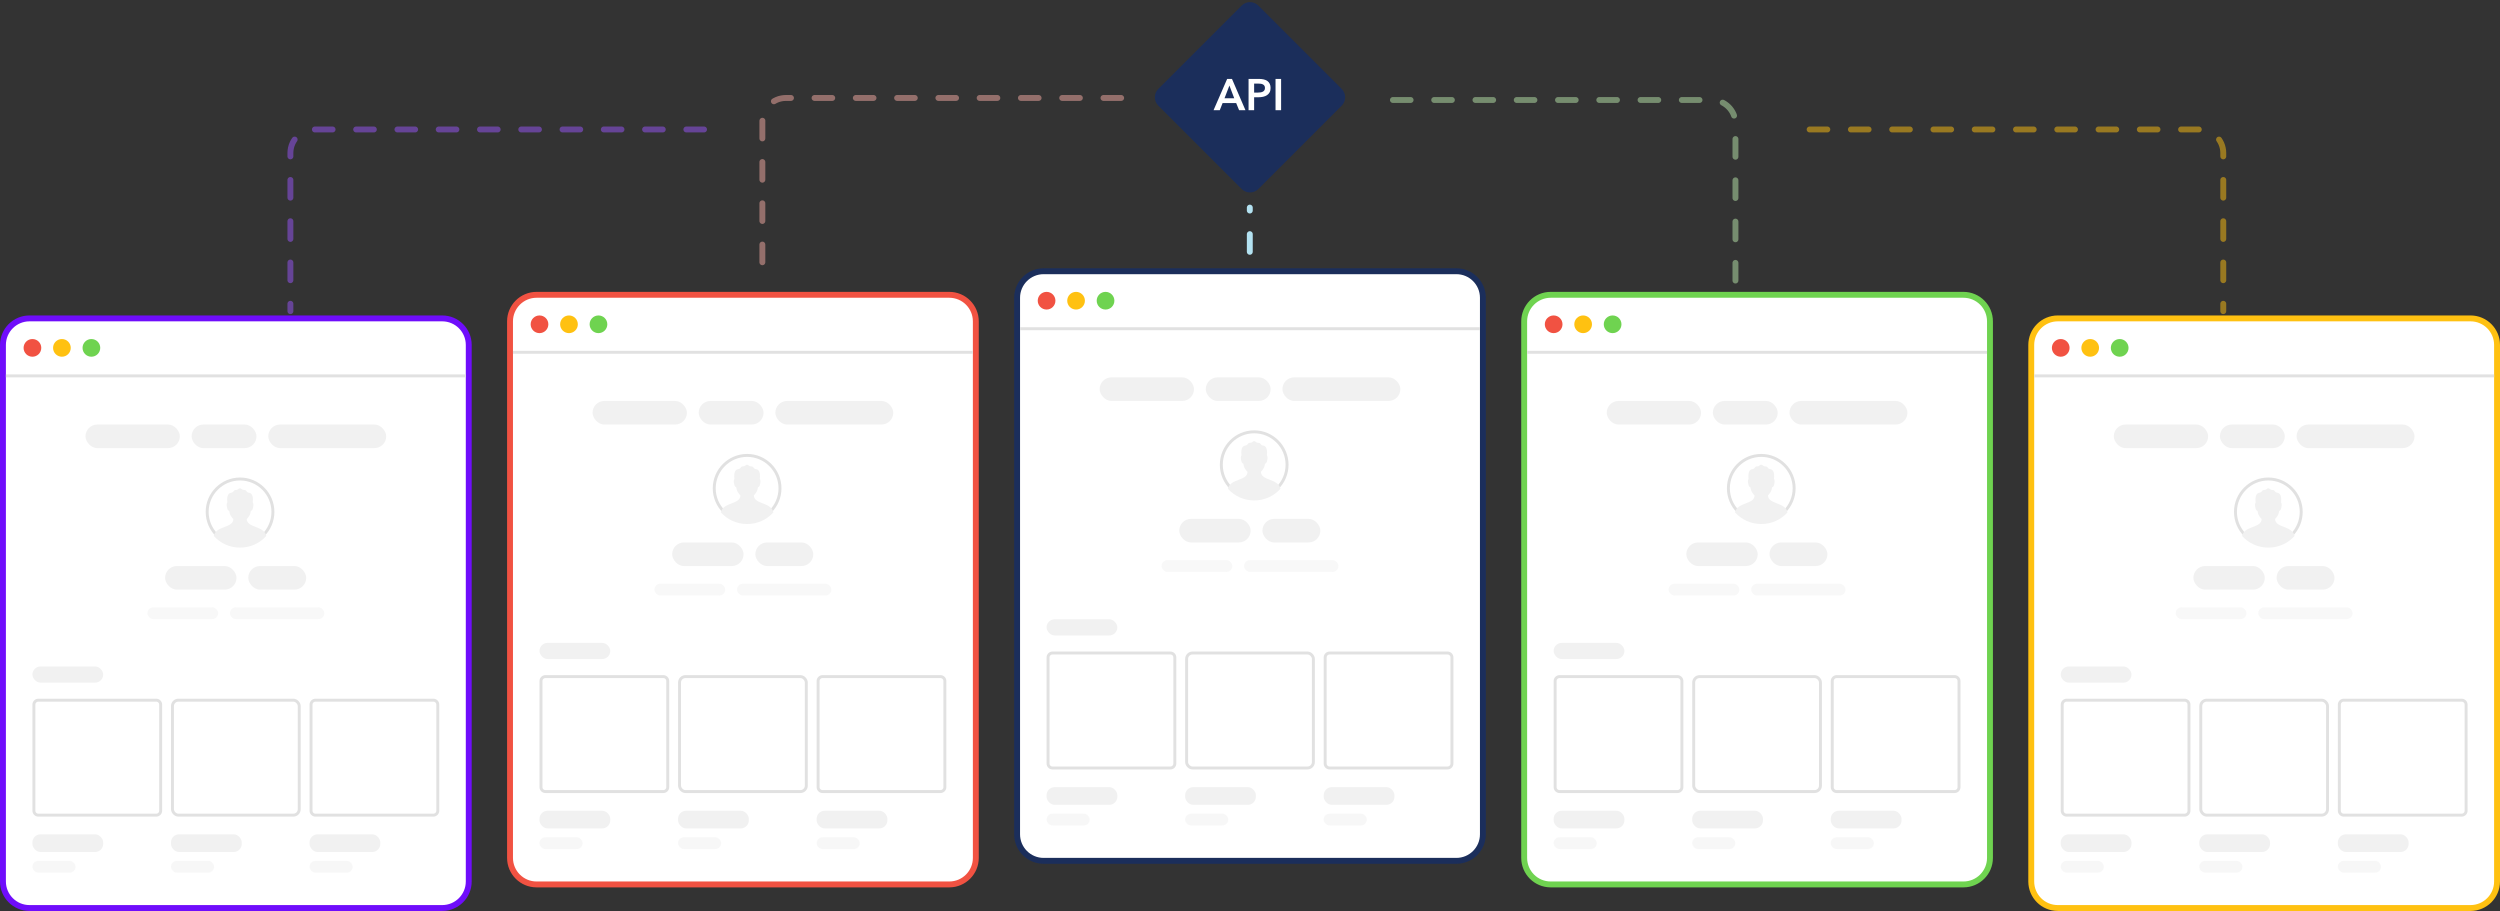 <svg xmlns="http://www.w3.org/2000/svg" width="848" height="309" viewBox="0 0 848 309">
  <rect x="0" y="0" width="848" height="309" fill="#333333" stroke="none"/>
  <g fill="none" fill-rule="evenodd" transform="translate(2 -1)">
    <g transform="translate(96)">
      <path stroke="#BAE9AC" stroke-dasharray="6 8" stroke-linecap="round" stroke-linejoin="round" stroke-width="2" d="M374.477,96.543 L482.657,96.543 C487.08,96.543 490.666,92.963 490.666,88.549 L490.666,34.916" opacity=".5" transform="matrix(1 0 0 -1 0 131.46)"/>
      <path stroke="#FFC111" stroke-dasharray="6 8" stroke-linecap="round" stroke-linejoin="round" stroke-width="2" d="M515.827,106.543 L648.139,106.543 C652.555,106.543 656.135,102.963 656.135,98.549 L656.135,44.916" opacity=".5" transform="matrix(1 0 0 -1 0 151.46)"/>
      <path stroke="#9A56FC" stroke-dasharray="6 8" stroke-linecap="round" stroke-linejoin="round" stroke-width="2" d="M0.503,106.543 L132.814,106.543 C137.23,106.543 140.81,102.963 140.81,98.549 L140.81,44.916" opacity=".5" transform="rotate(180 70.657 75.73)"/>
      <path stroke="#F7ADA5" stroke-dasharray="6 8" stroke-linecap="round" stroke-linejoin="round" stroke-width="2" d="M160.594,95.853 L274.287,95.853 C278.71,95.853 282.296,92.274 282.296,87.86 L282.296,34.227" opacity=".5" transform="rotate(180 221.445 65.04)"/>
      <line x1="325.933" x2="325.933" y1="86.421" y2="71.421" stroke="#B3E2F1" stroke-dasharray="6 8" stroke-linecap="round" stroke-linejoin="round" stroke-width="2"/>
      <path fill="#1B2E5B" d="M302,14.01 C302,11.795 303.794,10 306.01,10 L345.99,10 C348.205,10 350,11.794 350,14.01 L350,53.99 C350,56.205 348.206,58 345.99,58 L306.01,58 C303.795,58 302,56.206 302,53.99 L302,14.01 Z" transform="rotate(45 326 34)"/>
      <path fill="#FFF" d="M318.251,27.765 L319.886,27.765 L324.461,38.385 L322.301,38.385 L321.311,35.955 L316.706,35.955 L315.746,38.385 L313.631,38.385 L318.251,27.765 Z M320.651,34.335 L319.016,30.015 L317.351,34.335 L320.651,34.335 Z M325.511,27.765 L328.976,27.765 C329.586,27.765 330.136,27.82 330.626,27.93 C331.116,28.04 331.536,28.22 331.886,28.47 C332.236,28.72 332.506,29.04 332.696,29.43 C332.886,29.82 332.981,30.29 332.981,30.84 C332.981,31.43 332.871,31.925 332.651,32.325 C332.431,32.725 332.133,33.047 331.758,33.292 C331.383,33.537 330.946,33.715 330.446,33.825 C329.946,33.935 329.416,33.99 328.856,33.99 L327.401,33.99 L327.401,38.385 L325.511,38.385 L325.511,27.765 Z M328.721,32.4 C329.031,32.4 329.326,32.377 329.606,32.332 C329.886,32.287 330.136,32.207 330.356,32.092 C330.576,31.977 330.751,31.82 330.881,31.62 C331.011,31.42 331.076,31.16 331.076,30.84 C331.076,30.53 331.011,30.277 330.881,30.082 C330.751,29.887 330.578,29.735 330.363,29.625 C330.148,29.515 329.903,29.442 329.628,29.407 C329.353,29.372 329.071,29.355 328.781,29.355 L327.401,29.355 L327.401,32.4 L328.721,32.4 Z M334.661,27.765 L336.551,27.765 L336.551,38.385 L334.661,38.385 L334.661,27.765 Z"/>
    </g>
    <g transform="translate(344 94)">
      <path fill="#FFF" stroke="#1B2E5B" stroke-width="2" d="M147.995,-1 C150.482,-1 152.733,0.008 154.363,1.638 C155.992,3.268 157,5.52 157,8.007 L157,8.007 L157,189.993 C157,192.479 155.991,194.731 154.362,196.361 C152.732,197.991 150.48,199 147.995,199 L147.995,199 L8.005,199 C5.518,199 3.267,197.992 1.637,196.362 C0.008,194.732 -1,192.48 -1,189.993 L-1,189.993 L-1,8.007 C-1,5.521 0.009,3.269 1.638,1.639 C3.268,0.009 5.52,-1 8.005,-1 L8.005,-1 Z"/>
      <rect width="156" height="1" y="18" fill="#E1E1E1"/>
      <path fill="#FFF" stroke="#E1E1E1" d="M50.995,128.5 C51.411,128.5 51.788,128.667 52.061,128.939 C52.332,129.209 52.5,129.583 52.5,129.997 L52.5,129.997 L52.5,166.003 C52.5,166.416 52.332,166.79 52.06,167.06 C51.787,167.332 51.411,167.5 50.995,167.5 L50.995,167.5 L11.005,167.5 C10.589,167.5 10.212,167.333 9.939,167.061 C9.668,166.791 9.5,166.417 9.5,166.003 L9.5,166.003 L9.5,129.997 C9.5,129.584 9.668,129.21 9.94,128.94 C10.213,128.668 10.589,128.5 11.005,128.5 L11.005,128.5 Z"/>
      <rect width="43" height="39" x="56.5" y="128.5" fill="#FFF" stroke="#E1E1E1" rx="2"/>
      <path fill="#FFF" stroke="#E1E1E1" d="M144.995,128.5 C145.411,128.5 145.788,128.667 146.061,128.939 C146.332,129.209 146.5,129.583 146.5,129.997 L146.5,129.997 L146.5,166.003 C146.5,166.416 146.332,166.79 146.06,167.06 C145.787,167.332 145.411,167.5 144.995,167.5 L144.995,167.5 L105.005,167.5 C104.589,167.5 104.212,167.333 103.939,167.061 C103.668,166.791 103.5,166.417 103.5,166.003 L103.5,166.003 L103.5,129.997 C103.5,129.584 103.668,129.21 103.94,128.94 C104.213,128.668 104.589,128.5 105.005,128.5 L105.005,128.5 Z"/>
      <g transform="translate(67.77 52.974)">
        <path fill="#FFF" stroke="#E1E1E1" d="M11.651,0.5 C14.726,0.5 17.513,1.752 19.532,3.772 C21.551,5.793 22.802,8.583 22.802,11.661 C22.802,14.738 21.551,17.528 19.532,19.549 C17.513,21.569 14.726,22.821 11.651,22.821 C8.576,22.821 5.789,21.569 3.77,19.549 C1.751,17.528 0.5,14.738 0.5,11.661 C0.5,8.583 1.751,5.793 3.77,3.772 C5.789,1.752 8.576,0.5 11.651,0.5 Z"/>
        <path fill="#F1F1F1" d="M13.927,14.08 C14.564,13.446 15.006,12.664 15.137,12.204 C15.223,11.909 15.284,11.593 15.322,11.357 C15.592,11.235 15.8,11.024 15.914,10.758 C16.075,10.372 16.162,9.546 16.164,9.511 C16.232,8.856 15.991,8.479 15.968,8.46 C16.25,5.805 15.357,5.281 14.762,5.187 C14.551,5.154 14.232,5.078 14.089,4.927 C13.757,4.578 13.609,4.19 13.034,4.22 C12.822,4.232 12.534,4.169 12.371,4.038 C12.151,3.862 11.848,3.658 11.622,3.658 C11.402,3.658 11.123,3.855 10.92,4.027 C10.762,4.163 10.48,4.231 10.267,4.219 C9.692,4.187 9.544,4.577 9.213,4.926 C9.07,5.077 8.749,5.152 8.539,5.186 C7.945,5.279 7.053,5.804 7.334,8.458 C7.31,8.481 7.071,8.86 7.138,9.51 C7.141,9.545 7.227,10.372 7.388,10.756 C7.5,11.022 7.71,11.234 7.98,11.356 C8.018,11.593 8.08,11.907 8.164,12.202 C8.301,12.675 8.746,13.471 9.392,14.11 L9.379,14.11 C9.303,17.207 3.562,16.272 2.741,19.808 C4.878,22.232 8.079,23.778 11.652,23.778 C15.226,23.778 18.429,22.232 20.56,19.809 C19.745,16.265 14.018,17.17 13.927,14.08 L13.927,14.08 Z"/>
      </g>
      <g fill="#F1F1F1" transform="translate(27 35)">
        <rect width="32" height="8" rx="4"/>
        <rect width="22" height="8" x="36" rx="4"/>
        <rect width="40" height="8" x="62" rx="4"/>
      </g>
      <g fill="#F1F1F1" opacity=".5" transform="translate(48 97)">
        <rect width="24" height="4" rx="2"/>
        <rect width="32" height="4" x="28" rx="2"/>
      </g>
      <g fill="#F1F1F1" transform="translate(54 83)">
        <rect width="24.216" height="8" rx="4"/>
        <rect width="19.647" height="8" x="28.216" rx="4"/>
      </g>
      <rect width="24" height="5.487" x="9" y="117.062" fill="#F1F1F1" rx="2.744"/>
      <rect width="24" height="6" x="9" y="174" fill="#F1F1F1" rx="2.744"/>
      <rect width="24" height="6" x="56" y="174" fill="#F1F1F1" rx="2.744"/>
      <rect width="24" height="6" x="103" y="174" fill="#F1F1F1" rx="2.744"/>
      <rect width="14.621" height="4" x="9" y="183" fill="#F1F1F1" opacity=".5" rx="2"/>
      <rect width="14.621" height="4" x="56" y="183" fill="#F1F1F1" opacity=".5" rx="2"/>
      <rect width="14.621" height="4" x="103" y="183" fill="#F1F1F1" opacity=".5" rx="2"/>
      <circle cx="9" cy="9" r="3" fill="#F15242"/>
      <circle cx="19" cy="9" r="3" fill="#FFC111"/>
      <circle cx="29" cy="9" r="3" fill="#6FD350"/>
    </g>
    <g transform="translate(516 102)">
      <path fill="#FFF" stroke="#6FD350" stroke-width="2" d="M147.995,-1 C150.482,-1 152.733,0.008 154.363,1.638 C155.992,3.268 157,5.52 157,8.007 L157,8.007 L157,189.993 C157,192.479 155.991,194.731 154.362,196.361 C152.732,197.991 150.48,199 147.995,199 L147.995,199 L8.005,199 C5.518,199 3.267,197.992 1.637,196.362 C0.008,194.732 -1,192.48 -1,189.993 L-1,189.993 L-1,8.007 C-1,5.521 0.009,3.269 1.638,1.639 C3.268,0.009 5.52,-1 8.005,-1 L8.005,-1 Z"/>
      <rect width="156" height="1" y="18" fill="#E1E1E1"/>
      <path fill="#FFF" stroke="#E1E1E1" d="M50.995,128.5 C51.411,128.5 51.788,128.667 52.061,128.939 C52.332,129.209 52.5,129.583 52.5,129.997 L52.5,129.997 L52.5,166.003 C52.5,166.416 52.332,166.79 52.06,167.06 C51.787,167.332 51.411,167.5 50.995,167.5 L50.995,167.5 L11.005,167.5 C10.589,167.5 10.212,167.333 9.939,167.061 C9.668,166.791 9.5,166.417 9.5,166.003 L9.5,166.003 L9.5,129.997 C9.5,129.584 9.668,129.21 9.94,128.94 C10.213,128.668 10.589,128.5 11.005,128.5 L11.005,128.5 Z"/>
      <rect width="43" height="39" x="56.5" y="128.5" fill="#FFF" stroke="#E1E1E1" rx="2"/>
      <path fill="#FFF" stroke="#E1E1E1" d="M144.995,128.5 C145.411,128.5 145.788,128.667 146.061,128.939 C146.332,129.209 146.5,129.583 146.5,129.997 L146.5,129.997 L146.5,166.003 C146.5,166.416 146.332,166.79 146.06,167.06 C145.787,167.332 145.411,167.5 144.995,167.5 L144.995,167.5 L105.005,167.5 C104.589,167.5 104.212,167.333 103.939,167.061 C103.668,166.791 103.5,166.417 103.5,166.003 L103.5,166.003 L103.5,129.997 C103.5,129.584 103.668,129.21 103.94,128.94 C104.213,128.668 104.589,128.5 105.005,128.5 L105.005,128.5 Z"/>
      <g transform="translate(67.77 52.974)">
        <path fill="#FFF" stroke="#E1E1E1" d="M11.651,0.5 C14.726,0.5 17.513,1.752 19.532,3.772 C21.551,5.793 22.802,8.583 22.802,11.661 C22.802,14.738 21.551,17.528 19.532,19.549 C17.513,21.569 14.726,22.821 11.651,22.821 C8.576,22.821 5.789,21.569 3.77,19.549 C1.751,17.528 0.5,14.738 0.5,11.661 C0.5,8.583 1.751,5.793 3.77,3.772 C5.789,1.752 8.576,0.5 11.651,0.5 Z"/>
        <path fill="#F1F1F1" d="M13.927,14.08 C14.564,13.446 15.006,12.664 15.137,12.204 C15.223,11.909 15.284,11.593 15.322,11.357 C15.592,11.235 15.8,11.024 15.914,10.758 C16.075,10.372 16.162,9.546 16.164,9.511 C16.232,8.856 15.991,8.479 15.968,8.46 C16.25,5.805 15.357,5.281 14.762,5.187 C14.551,5.154 14.232,5.078 14.089,4.927 C13.757,4.578 13.609,4.19 13.034,4.22 C12.822,4.232 12.534,4.169 12.371,4.038 C12.151,3.862 11.848,3.658 11.622,3.658 C11.402,3.658 11.123,3.855 10.92,4.027 C10.762,4.163 10.48,4.231 10.267,4.219 C9.692,4.187 9.544,4.577 9.213,4.926 C9.07,5.077 8.749,5.152 8.539,5.186 C7.945,5.279 7.053,5.804 7.334,8.458 C7.31,8.481 7.071,8.86 7.138,9.51 C7.141,9.545 7.227,10.372 7.388,10.756 C7.5,11.022 7.71,11.234 7.98,11.356 C8.018,11.593 8.08,11.907 8.164,12.202 C8.301,12.675 8.746,13.471 9.392,14.11 L9.379,14.11 C9.303,17.207 3.562,16.272 2.741,19.808 C4.878,22.232 8.079,23.778 11.652,23.778 C15.226,23.778 18.429,22.232 20.56,19.809 C19.745,16.265 14.018,17.17 13.927,14.08 L13.927,14.08 Z"/>
      </g>
      <g fill="#F1F1F1" transform="translate(27 35)">
        <rect width="32" height="8" rx="4"/>
        <rect width="22" height="8" x="36" rx="4"/>
        <rect width="40" height="8" x="62" rx="4"/>
      </g>
      <g fill="#F1F1F1" opacity=".5" transform="translate(48 97)">
        <rect width="24" height="4" rx="2"/>
        <rect width="32" height="4" x="28" rx="2"/>
      </g>
      <g fill="#F1F1F1" transform="translate(54 83)">
        <rect width="24.216" height="8" rx="4"/>
        <rect width="19.647" height="8" x="28.216" rx="4"/>
      </g>
      <rect width="24" height="5.487" x="9" y="117.062" fill="#F1F1F1" rx="2.744"/>
      <rect width="24" height="6" x="9" y="174" fill="#F1F1F1" rx="2.744"/>
      <rect width="24" height="6" x="56" y="174" fill="#F1F1F1" rx="2.744"/>
      <rect width="24" height="6" x="103" y="174" fill="#F1F1F1" rx="2.744"/>
      <rect width="14.621" height="4" x="9" y="183" fill="#F1F1F1" opacity=".5" rx="2"/>
      <rect width="14.621" height="4" x="56" y="183" fill="#F1F1F1" opacity=".5" rx="2"/>
      <rect width="14.621" height="4" x="103" y="183" fill="#F1F1F1" opacity=".5" rx="2"/>
      <circle cx="9" cy="9" r="3" fill="#F15242"/>
      <circle cx="19" cy="9" r="3" fill="#FFC111"/>
      <circle cx="29" cy="9" r="3" fill="#6FD350"/>
    </g>
    <g transform="translate(172 102)">
      <path fill="#FFF" stroke="#F15242" stroke-width="2" d="M147.995,-1 C150.482,-1 152.733,0.008 154.363,1.638 C155.992,3.268 157,5.52 157,8.007 L157,8.007 L157,189.993 C157,192.479 155.991,194.731 154.362,196.361 C152.732,197.991 150.48,199 147.995,199 L147.995,199 L8.005,199 C5.518,199 3.267,197.992 1.637,196.362 C0.008,194.732 -1,192.48 -1,189.993 L-1,189.993 L-1,8.007 C-1,5.521 0.009,3.269 1.638,1.639 C3.268,0.009 5.52,-1 8.005,-1 L8.005,-1 Z"/>
      <rect width="156" height="1" y="18" fill="#E1E1E1"/>
      <path fill="#FFF" stroke="#E1E1E1" d="M50.995,128.5 C51.411,128.5 51.788,128.667 52.061,128.939 C52.332,129.209 52.5,129.583 52.5,129.997 L52.5,129.997 L52.5,166.003 C52.5,166.416 52.332,166.79 52.06,167.06 C51.787,167.332 51.411,167.5 50.995,167.5 L50.995,167.5 L11.005,167.5 C10.589,167.5 10.212,167.333 9.939,167.061 C9.668,166.791 9.5,166.417 9.5,166.003 L9.5,166.003 L9.5,129.997 C9.5,129.584 9.668,129.21 9.94,128.94 C10.213,128.668 10.589,128.5 11.005,128.5 L11.005,128.5 Z"/>
      <rect width="43" height="39" x="56.5" y="128.5" fill="#FFF" stroke="#E1E1E1" rx="2"/>
      <path fill="#FFF" stroke="#E1E1E1" d="M144.995,128.5 C145.411,128.5 145.788,128.667 146.061,128.939 C146.332,129.209 146.5,129.583 146.5,129.997 L146.5,129.997 L146.5,166.003 C146.5,166.416 146.332,166.79 146.06,167.06 C145.787,167.332 145.411,167.5 144.995,167.5 L144.995,167.5 L105.005,167.5 C104.589,167.5 104.212,167.333 103.939,167.061 C103.668,166.791 103.5,166.417 103.5,166.003 L103.5,166.003 L103.5,129.997 C103.5,129.584 103.668,129.21 103.94,128.94 C104.213,128.668 104.589,128.5 105.005,128.5 L105.005,128.5 Z"/>
      <g transform="translate(67.77 52.974)">
        <path fill="#FFF" stroke="#E1E1E1" d="M11.651,0.5 C14.726,0.5 17.513,1.752 19.532,3.772 C21.551,5.793 22.802,8.583 22.802,11.661 C22.802,14.738 21.551,17.528 19.532,19.549 C17.513,21.569 14.726,22.821 11.651,22.821 C8.576,22.821 5.789,21.569 3.77,19.549 C1.751,17.528 0.5,14.738 0.5,11.661 C0.5,8.583 1.751,5.793 3.77,3.772 C5.789,1.752 8.576,0.5 11.651,0.5 Z"/>
        <path fill="#F1F1F1" d="M13.927,14.08 C14.564,13.446 15.006,12.664 15.137,12.204 C15.223,11.909 15.284,11.593 15.322,11.357 C15.592,11.235 15.8,11.024 15.914,10.758 C16.075,10.372 16.162,9.546 16.164,9.511 C16.232,8.856 15.991,8.479 15.968,8.46 C16.25,5.805 15.357,5.281 14.762,5.187 C14.551,5.154 14.232,5.078 14.089,4.927 C13.757,4.578 13.609,4.19 13.034,4.22 C12.822,4.232 12.534,4.169 12.371,4.038 C12.151,3.862 11.848,3.658 11.622,3.658 C11.402,3.658 11.123,3.855 10.92,4.027 C10.762,4.163 10.48,4.231 10.267,4.219 C9.692,4.187 9.544,4.577 9.213,4.926 C9.07,5.077 8.749,5.152 8.539,5.186 C7.945,5.279 7.053,5.804 7.334,8.458 C7.31,8.481 7.071,8.86 7.138,9.51 C7.141,9.545 7.227,10.372 7.388,10.756 C7.5,11.022 7.71,11.234 7.98,11.356 C8.018,11.593 8.08,11.907 8.164,12.202 C8.301,12.675 8.746,13.471 9.392,14.11 L9.379,14.11 C9.303,17.207 3.562,16.272 2.741,19.808 C4.878,22.232 8.079,23.778 11.652,23.778 C15.226,23.778 18.429,22.232 20.56,19.809 C19.745,16.265 14.018,17.17 13.927,14.08 L13.927,14.08 Z"/>
      </g>
      <g fill="#F1F1F1" transform="translate(27 35)">
        <rect width="32" height="8" rx="4"/>
        <rect width="22" height="8" x="36" rx="4"/>
        <rect width="40" height="8" x="62" rx="4"/>
      </g>
      <g fill="#F1F1F1" opacity=".5" transform="translate(48 97)">
        <rect width="24" height="4" rx="2"/>
        <rect width="32" height="4" x="28" rx="2"/>
      </g>
      <g fill="#F1F1F1" transform="translate(54 83)">
        <rect width="24.216" height="8" rx="4"/>
        <rect width="19.647" height="8" x="28.216" rx="4"/>
      </g>
      <rect width="24" height="5.487" x="9" y="117.062" fill="#F1F1F1" rx="2.744"/>
      <rect width="24" height="6" x="9" y="174" fill="#F1F1F1" rx="2.744"/>
      <rect width="24" height="6" x="56" y="174" fill="#F1F1F1" rx="2.744"/>
      <rect width="24" height="6" x="103" y="174" fill="#F1F1F1" rx="2.744"/>
      <rect width="14.621" height="4" x="9" y="183" fill="#F1F1F1" opacity=".5" rx="2"/>
      <rect width="14.621" height="4" x="56" y="183" fill="#F1F1F1" opacity=".5" rx="2"/>
      <rect width="14.621" height="4" x="103" y="183" fill="#F1F1F1" opacity=".5" rx="2"/>
      <circle cx="9" cy="9" r="3" fill="#F15242"/>
      <circle cx="19" cy="9" r="3" fill="#FFC111"/>
      <circle cx="29" cy="9" r="3" fill="#6FD350"/>
    </g>
    <g transform="translate(0 110)">
      <path fill="#FFF" stroke="#6F0DFB" stroke-width="2" d="M147.995,-1 C150.482,-1 152.733,0.008 154.363,1.638 C155.992,3.268 157,5.52 157,8.007 L157,8.007 L157,189.993 C157,192.479 155.991,194.731 154.362,196.361 C152.732,197.991 150.48,199 147.995,199 L147.995,199 L8.005,199 C5.518,199 3.267,197.992 1.637,196.362 C0.008,194.732 -1,192.48 -1,189.993 L-1,189.993 L-1,8.007 C-1,5.521 0.009,3.269 1.638,1.639 C3.268,0.009 5.52,-1 8.005,-1 L8.005,-1 Z"/>
      <rect width="156" height="1" y="18" fill="#E1E1E1"/>
      <path fill="#FFF" stroke="#E1E1E1" d="M50.995,128.5 C51.411,128.5 51.788,128.667 52.061,128.939 C52.332,129.209 52.5,129.583 52.5,129.997 L52.5,129.997 L52.5,166.003 C52.5,166.416 52.332,166.79 52.06,167.06 C51.787,167.332 51.411,167.5 50.995,167.5 L50.995,167.5 L11.005,167.5 C10.589,167.5 10.212,167.333 9.939,167.061 C9.668,166.791 9.5,166.417 9.5,166.003 L9.5,166.003 L9.5,129.997 C9.5,129.584 9.668,129.21 9.94,128.94 C10.213,128.668 10.589,128.5 11.005,128.5 L11.005,128.5 Z"/>
      <rect width="43" height="39" x="56.5" y="128.5" fill="#FFF" stroke="#E1E1E1" rx="2"/>
      <path fill="#FFF" stroke="#E1E1E1" d="M144.995,128.5 C145.411,128.5 145.788,128.667 146.061,128.939 C146.332,129.209 146.5,129.583 146.5,129.997 L146.5,129.997 L146.5,166.003 C146.5,166.416 146.332,166.79 146.06,167.06 C145.787,167.332 145.411,167.5 144.995,167.5 L144.995,167.5 L105.005,167.5 C104.589,167.5 104.212,167.333 103.939,167.061 C103.668,166.791 103.5,166.417 103.5,166.003 L103.5,166.003 L103.5,129.997 C103.5,129.584 103.668,129.21 103.94,128.94 C104.213,128.668 104.589,128.5 105.005,128.5 L105.005,128.5 Z"/>
      <g transform="translate(67.77 52.974)">
        <path fill="#FFF" stroke="#E1E1E1" d="M11.651,0.5 C14.726,0.5 17.513,1.752 19.532,3.772 C21.551,5.793 22.802,8.583 22.802,11.661 C22.802,14.738 21.551,17.528 19.532,19.549 C17.513,21.569 14.726,22.821 11.651,22.821 C8.576,22.821 5.789,21.569 3.77,19.549 C1.751,17.528 0.5,14.738 0.5,11.661 C0.5,8.583 1.751,5.793 3.77,3.772 C5.789,1.752 8.576,0.5 11.651,0.5 Z"/>
        <path fill="#F1F1F1" d="M13.927,14.08 C14.564,13.446 15.006,12.664 15.137,12.204 C15.223,11.909 15.284,11.593 15.322,11.357 C15.592,11.235 15.8,11.024 15.914,10.758 C16.075,10.372 16.162,9.546 16.164,9.511 C16.232,8.856 15.991,8.479 15.968,8.46 C16.25,5.805 15.357,5.281 14.762,5.187 C14.551,5.154 14.232,5.078 14.089,4.927 C13.757,4.578 13.609,4.19 13.034,4.22 C12.822,4.232 12.534,4.169 12.371,4.038 C12.151,3.862 11.848,3.658 11.622,3.658 C11.402,3.658 11.123,3.855 10.92,4.027 C10.762,4.163 10.48,4.231 10.267,4.219 C9.692,4.187 9.544,4.577 9.213,4.926 C9.07,5.077 8.749,5.152 8.539,5.186 C7.945,5.279 7.053,5.804 7.334,8.458 C7.31,8.481 7.071,8.86 7.138,9.51 C7.141,9.545 7.227,10.372 7.388,10.756 C7.5,11.022 7.71,11.234 7.98,11.356 C8.018,11.593 8.08,11.907 8.164,12.202 C8.301,12.675 8.746,13.471 9.392,14.11 L9.379,14.11 C9.303,17.207 3.562,16.272 2.741,19.808 C4.878,22.232 8.079,23.778 11.652,23.778 C15.226,23.778 18.429,22.232 20.56,19.809 C19.745,16.265 14.018,17.17 13.927,14.08 L13.927,14.08 Z"/>
      </g>
      <g fill="#F1F1F1" transform="translate(27 35)">
        <rect width="32" height="8" rx="4"/>
        <rect width="22" height="8" x="36" rx="4"/>
        <rect width="40" height="8" x="62" rx="4"/>
      </g>
      <g fill="#F1F1F1" opacity=".5" transform="translate(48 97)">
        <rect width="24" height="4" rx="2"/>
        <rect width="32" height="4" x="28" rx="2"/>
      </g>
      <g fill="#F1F1F1" transform="translate(54 83)">
        <rect width="24.216" height="8" rx="4"/>
        <rect width="19.647" height="8" x="28.216" rx="4"/>
      </g>
      <rect width="24" height="5.487" x="9" y="117.062" fill="#F1F1F1" rx="2.744"/>
      <rect width="24" height="6" x="9" y="174" fill="#F1F1F1" rx="2.744"/>
      <rect width="24" height="6" x="56" y="174" fill="#F1F1F1" rx="2.744"/>
      <rect width="24" height="6" x="103" y="174" fill="#F1F1F1" rx="2.744"/>
      <rect width="14.621" height="4" x="9" y="183" fill="#F1F1F1" opacity=".5" rx="2"/>
      <rect width="14.621" height="4" x="56" y="183" fill="#F1F1F1" opacity=".5" rx="2"/>
      <rect width="14.621" height="4" x="103" y="183" fill="#F1F1F1" opacity=".5" rx="2"/>
      <circle cx="9" cy="9" r="3" fill="#F15242"/>
      <circle cx="19" cy="9" r="3" fill="#FFC111"/>
      <circle cx="29" cy="9" r="3" fill="#6FD350"/>
    </g>
    <g transform="translate(688 110)">
      <path fill="#FFF" stroke="#FFC111" stroke-width="2" d="M147.995,-1 C150.482,-1 152.733,0.008 154.363,1.638 C155.992,3.268 157,5.52 157,8.007 L157,8.007 L157,189.993 C157,192.479 155.991,194.731 154.362,196.361 C152.732,197.991 150.48,199 147.995,199 L147.995,199 L8.005,199 C5.518,199 3.267,197.992 1.637,196.362 C0.008,194.732 -1,192.48 -1,189.993 L-1,189.993 L-1,8.007 C-1,5.521 0.009,3.269 1.638,1.639 C3.268,0.009 5.52,-1 8.005,-1 L8.005,-1 Z"/>
      <rect width="156" height="1" y="18" fill="#E1E1E1"/>
      <path fill="#FFF" stroke="#E1E1E1" d="M50.995,128.5 C51.411,128.5 51.788,128.667 52.061,128.939 C52.332,129.209 52.5,129.583 52.5,129.997 L52.5,129.997 L52.5,166.003 C52.5,166.416 52.332,166.79 52.06,167.06 C51.787,167.332 51.411,167.5 50.995,167.5 L50.995,167.5 L11.005,167.5 C10.589,167.5 10.212,167.333 9.939,167.061 C9.668,166.791 9.5,166.417 9.5,166.003 L9.5,166.003 L9.5,129.997 C9.5,129.584 9.668,129.21 9.94,128.94 C10.213,128.668 10.589,128.5 11.005,128.5 L11.005,128.5 Z"/>
      <rect width="43" height="39" x="56.5" y="128.5" fill="#FFF" stroke="#E1E1E1" rx="2"/>
      <path fill="#FFF" stroke="#E1E1E1" d="M144.995,128.5 C145.411,128.5 145.788,128.667 146.061,128.939 C146.332,129.209 146.5,129.583 146.5,129.997 L146.5,129.997 L146.5,166.003 C146.5,166.416 146.332,166.79 146.06,167.06 C145.787,167.332 145.411,167.5 144.995,167.5 L144.995,167.5 L105.005,167.5 C104.589,167.5 104.212,167.333 103.939,167.061 C103.668,166.791 103.5,166.417 103.5,166.003 L103.5,166.003 L103.5,129.997 C103.5,129.584 103.668,129.21 103.94,128.94 C104.213,128.668 104.589,128.5 105.005,128.5 L105.005,128.5 Z"/>
      <g transform="translate(67.77 52.974)">
        <path fill="#FFF" stroke="#E1E1E1" d="M11.651,0.5 C14.726,0.5 17.513,1.752 19.532,3.772 C21.551,5.793 22.802,8.583 22.802,11.661 C22.802,14.738 21.551,17.528 19.532,19.549 C17.513,21.569 14.726,22.821 11.651,22.821 C8.576,22.821 5.789,21.569 3.77,19.549 C1.751,17.528 0.5,14.738 0.5,11.661 C0.5,8.583 1.751,5.793 3.77,3.772 C5.789,1.752 8.576,0.5 11.651,0.5 Z"/>
        <path fill="#F1F1F1" d="M13.927,14.08 C14.564,13.446 15.006,12.664 15.137,12.204 C15.223,11.909 15.284,11.593 15.322,11.357 C15.592,11.235 15.8,11.024 15.914,10.758 C16.075,10.372 16.162,9.546 16.164,9.511 C16.232,8.856 15.991,8.479 15.968,8.46 C16.25,5.805 15.357,5.281 14.762,5.187 C14.551,5.154 14.232,5.078 14.089,4.927 C13.757,4.578 13.609,4.19 13.034,4.22 C12.822,4.232 12.534,4.169 12.371,4.038 C12.151,3.862 11.848,3.658 11.622,3.658 C11.402,3.658 11.123,3.855 10.92,4.027 C10.762,4.163 10.48,4.231 10.267,4.219 C9.692,4.187 9.544,4.577 9.213,4.926 C9.07,5.077 8.749,5.152 8.539,5.186 C7.945,5.279 7.053,5.804 7.334,8.458 C7.31,8.481 7.071,8.86 7.138,9.51 C7.141,9.545 7.227,10.372 7.388,10.756 C7.5,11.022 7.71,11.234 7.98,11.356 C8.018,11.593 8.08,11.907 8.164,12.202 C8.301,12.675 8.746,13.471 9.392,14.11 L9.379,14.11 C9.303,17.207 3.562,16.272 2.741,19.808 C4.878,22.232 8.079,23.778 11.652,23.778 C15.226,23.778 18.429,22.232 20.56,19.809 C19.745,16.265 14.018,17.17 13.927,14.08 L13.927,14.08 Z"/>
      </g>
      <g fill="#F1F1F1" transform="translate(27 35)">
        <rect width="32" height="8" rx="4"/>
        <rect width="22" height="8" x="36" rx="4"/>
        <rect width="40" height="8" x="62" rx="4"/>
      </g>
      <g fill="#F1F1F1" opacity=".5" transform="translate(48 97)">
        <rect width="24" height="4" rx="2"/>
        <rect width="32" height="4" x="28" rx="2"/>
      </g>
      <g fill="#F1F1F1" transform="translate(54 83)">
        <rect width="24.216" height="8" rx="4"/>
        <rect width="19.647" height="8" x="28.216" rx="4"/>
      </g>
      <rect width="24" height="5.487" x="9" y="117.062" fill="#F1F1F1" rx="2.744"/>
      <rect width="24" height="6" x="9" y="174" fill="#F1F1F1" rx="2.744"/>
      <rect width="24" height="6" x="56" y="174" fill="#F1F1F1" rx="2.744"/>
      <rect width="24" height="6" x="103" y="174" fill="#F1F1F1" rx="2.744"/>
      <rect width="14.621" height="4" x="9" y="183" fill="#F1F1F1" opacity=".5" rx="2"/>
      <rect width="14.621" height="4" x="56" y="183" fill="#F1F1F1" opacity=".5" rx="2"/>
      <rect width="14.621" height="4" x="103" y="183" fill="#F1F1F1" opacity=".5" rx="2"/>
      <circle cx="9" cy="9" r="3" fill="#F15242"/>
      <circle cx="19" cy="9" r="3" fill="#FFC111"/>
      <circle cx="29" cy="9" r="3" fill="#6FD350"/>
    </g>
  </g>
</svg>
